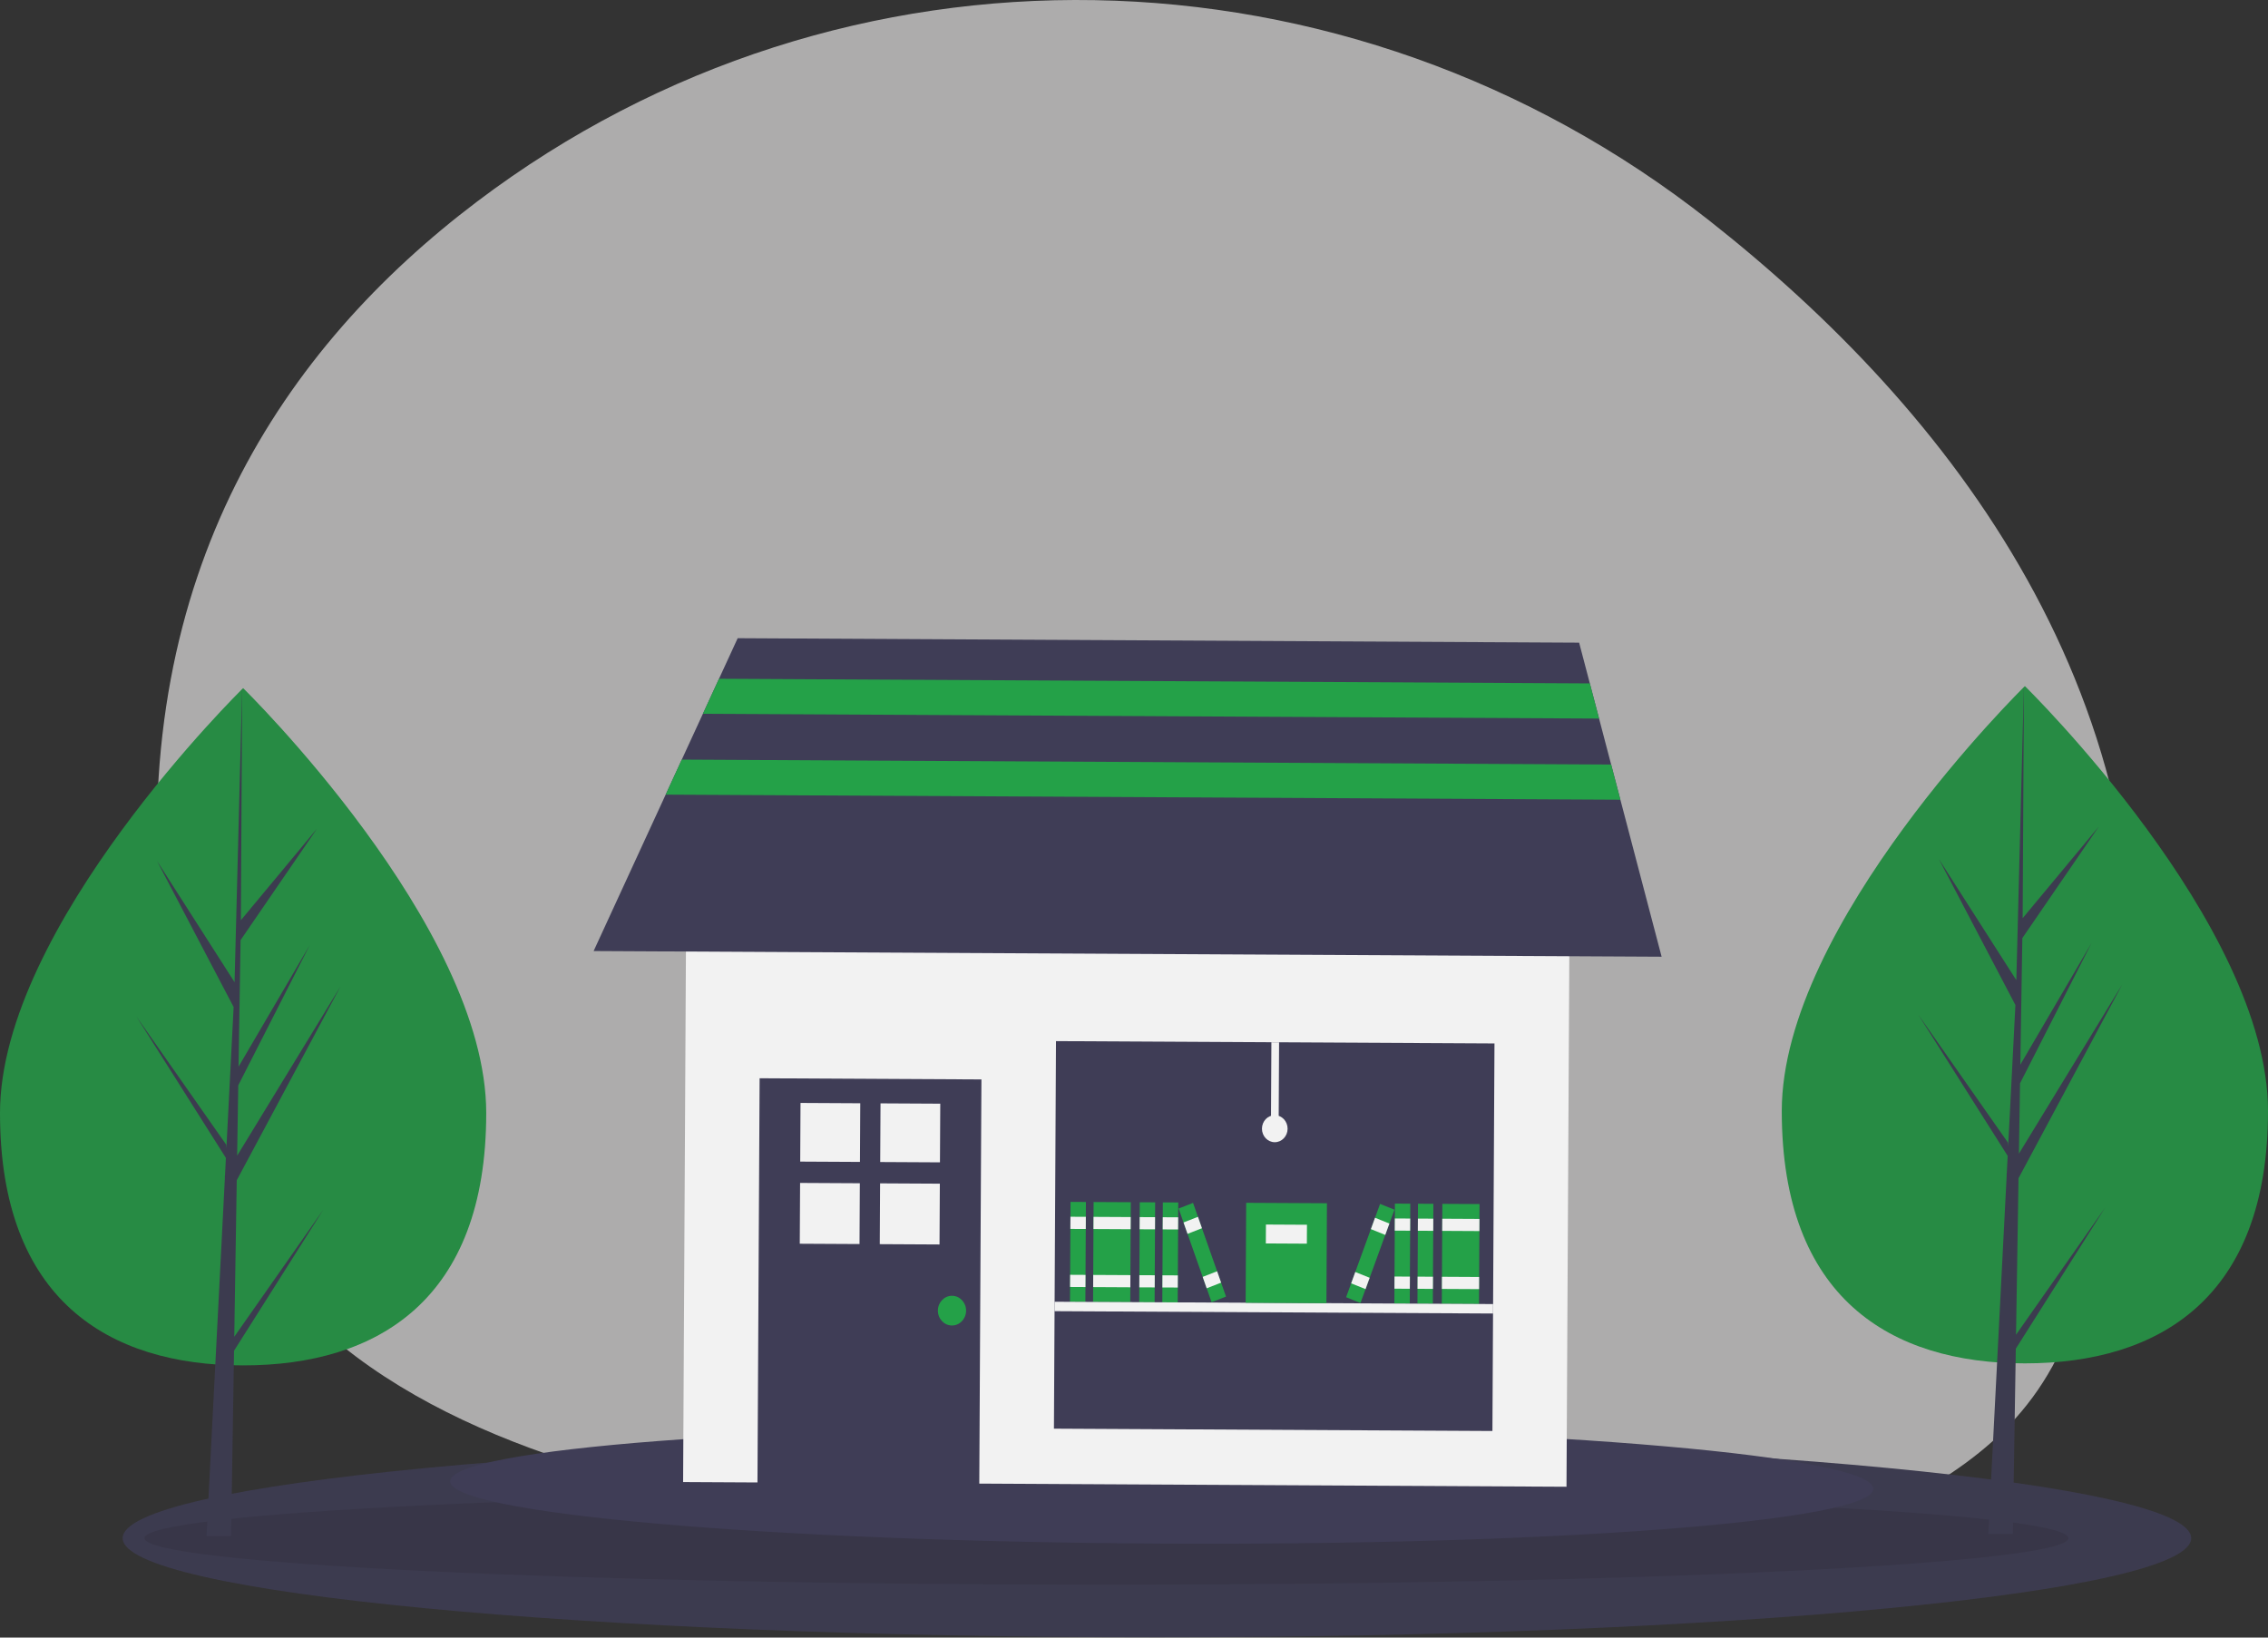 <svg width="414" height="299" viewBox="0 0 414 299" fill="none" xmlns="http://www.w3.org/2000/svg">
<rect x="0" y="0" width="414" height="299" fill="#333333" stroke="none"/>
<g opacity="0.8">
<path d="M311.987 40.255C245.964 -11.742 154.11 -13.866 87.099 36.796C51.675 63.578 24.212 104.552 29.209 166.939C30.975 189.006 35.89 207.109 43.06 221.929C72.104 282.007 191.395 279.694 198.02 279.685C202.312 279.681 206.604 279.779 210.896 279.979C225.93 280.684 240.885 282.616 255.618 285.756C276.623 290.229 303.364 292.477 327.257 284.005C331.316 282.572 335.261 280.819 339.055 278.763C352.185 271.634 366.883 264.821 375.475 247.912C381.933 235.221 386.638 219.309 388.902 199.489C397.142 127.308 355.965 74.89 311.987 40.255Z" fill="#CCCBCB"/>
<path d="M211.185 298.95C315.453 298.95 399.979 290.843 399.979 280.843C399.979 270.843 315.453 262.736 211.185 262.736C106.917 262.736 22.391 270.843 22.391 280.843C22.391 290.843 106.917 298.95 211.185 298.95Z" fill="#3F3D56"/>
<path opacity="0.1" d="M201.962 289.342C298.94 289.342 377.555 285.537 377.555 280.843C377.555 276.149 298.94 272.344 201.962 272.344C104.985 272.344 26.369 276.149 26.369 280.843C26.369 285.537 104.985 289.342 201.962 289.342Z" fill="black"/>
<path d="M414 202.86C414 237.007 394.131 248.93 369.622 248.93C345.113 248.93 325.244 237.007 325.244 202.86C325.244 168.712 369.622 125.271 369.622 125.271C369.622 125.271 414 168.712 414 202.86Z" fill="#24A148"/>
<path d="M368.005 243.707L368.46 215.128L387.375 179.772L368.531 210.645L368.736 197.795L381.771 172.215L368.789 194.395L369.157 171.283L383.116 150.918L369.214 167.649L369.444 125.27L368.001 181.372L368.12 179.057L353.927 156.861L367.892 183.5L366.57 209.312L366.53 208.627L350.169 185.268L366.481 211.047L366.315 214.275L366.286 214.323L366.3 214.588L362.945 280.075H367.427L367.965 246.25L384.237 220.535L368.005 243.707Z" fill="#3F3D56"/>
<path d="M88.756 203.229C88.756 237.377 68.887 249.3 44.378 249.3C19.869 249.3 0 237.377 0 203.229C0 169.082 44.378 125.64 44.378 125.64C44.378 125.64 88.756 169.081 88.756 203.229Z" fill="#24A148"/>
<path d="M42.761 244.076L43.216 215.498L62.131 180.142L43.287 211.015L43.491 198.164L56.527 172.585L43.546 194.764V194.764L43.913 171.653L57.873 151.288L43.971 168.019L44.201 125.64L42.757 181.741L42.876 179.427L28.683 157.231L42.648 183.869L41.326 209.681L41.287 208.996L24.925 185.638L41.237 211.417L41.072 214.644L41.042 214.693L41.055 214.958L37.7 280.444H42.183L42.721 246.619L58.993 220.904L42.761 244.076Z" fill="#3F3D56"/>
</g>
<path d="M212.007 281.836C283.741 282.218 341.918 277.741 341.949 271.837C341.98 265.933 283.854 260.838 212.121 260.457C140.387 260.076 82.21 264.553 82.179 270.456C82.147 276.36 140.274 281.455 212.007 281.836Z" fill="#3F3D56"/>
<path d="M286.581 152.128L125.329 151.271L124.695 270.601L285.947 271.458L286.581 152.128Z" fill="#F2F2F2"/>
<path d="M179.15 197.088L138.661 196.873L138.265 271.331L178.754 271.547L179.15 197.088Z" fill="#3F3D56"/>
<path d="M157.033 201.438L146.126 201.38L146.07 212.09L156.976 212.148L157.033 201.438Z" fill="#F2F2F2"/>
<path d="M171.637 201.515L160.73 201.457L160.673 212.168L171.58 212.226L171.637 201.515Z" fill="#F2F2F2"/>
<path d="M156.955 216.043L146.049 215.985L145.99 227.085L156.896 227.143L156.955 216.043Z" fill="#F2F2F2"/>
<path d="M171.559 216.121L160.652 216.063L160.593 227.163L171.5 227.221L171.559 216.121Z" fill="#F2F2F2"/>
<path d="M173.762 242.015C175.184 242.022 176.343 240.814 176.351 239.317C176.359 237.819 175.212 236.598 173.791 236.591C172.369 236.583 171.21 237.791 171.202 239.289C171.194 240.787 172.34 242.007 173.762 242.015Z" fill="#24A148"/>
<path d="M272.802 190.518L192.761 190.092L192.385 260.852L272.426 261.278L272.802 190.518Z" fill="#3F3D56"/>
<path d="M303.312 174.683L108.359 173.647L121.509 145.086L124.452 138.692L128.303 130.329L131.246 123.934L134.657 116.526L288.256 117.343L290.209 124.779L291.895 131.199L294.099 139.593L295.785 146.013L303.312 174.683Z" fill="#3F3D56"/>
<path d="M198.222 219.462L195.414 219.447L195.317 237.691L198.125 237.706L198.222 219.462Z" fill="#24A148"/>
<path d="M198.208 222.174L195.399 222.159L195.388 224.378L198.196 224.393L198.208 222.174Z" fill="#F2F2F2"/>
<path d="M198.151 232.775L195.343 232.76L195.331 234.979L198.14 234.994L198.151 232.775Z" fill="#F2F2F2"/>
<path d="M206.414 219.505L199.626 219.469L199.53 237.714L206.317 237.75L206.414 219.505Z" fill="#24A148"/>
<path d="M206.399 222.217L199.612 222.181L199.6 224.4L206.387 224.436L206.399 222.217Z" fill="#F2F2F2"/>
<path d="M206.343 232.819L199.556 232.783L199.544 235.002L206.331 235.038L206.343 232.819Z" fill="#F2F2F2"/>
<path d="M210.86 219.529L208.052 219.514L207.955 237.759L210.763 237.774L210.86 219.529Z" fill="#24A148"/>
<path d="M210.846 222.241L208.037 222.226L208.026 224.445L210.834 224.46L210.846 222.241Z" fill="#F2F2F2"/>
<path d="M210.79 232.842L207.981 232.828L207.969 235.047L210.778 235.061L210.79 232.842Z" fill="#F2F2F2"/>
<path d="M215.073 219.551L212.265 219.536L212.168 237.781L214.976 237.796L215.073 219.551Z" fill="#24A148"/>
<path d="M215.059 222.263L212.25 222.248L212.238 224.467L215.047 224.482L215.059 222.263Z" fill="#F2F2F2"/>
<path d="M215.002 232.865L212.194 232.85L212.182 235.069L214.99 235.084L215.002 232.865Z" fill="#F2F2F2"/>
<path d="M217.779 219.63L215.145 220.66L221.163 237.764L223.797 236.735L217.779 219.63Z" fill="#24A148"/>
<path d="M218.674 222.173L216.04 223.202L216.772 225.283L219.405 224.253L218.674 222.173Z" fill="#F2F2F2"/>
<path d="M222.17 232.112L219.537 233.141L220.269 235.222L222.902 234.192L222.17 232.112Z" fill="#F2F2F2"/>
<path d="M270.072 219.843L263.285 219.807L263.188 238.052L269.975 238.088L270.072 219.843Z" fill="#24A148"/>
<path d="M270.057 222.555L263.27 222.519L263.259 224.738L270.046 224.774L270.057 222.555Z" fill="#F2F2F2"/>
<path d="M270.001 233.157L263.214 233.121L263.202 235.34L269.989 235.376L270.001 233.157Z" fill="#F2F2F2"/>
<path d="M261.646 219.799L258.838 219.784L258.741 238.029L261.549 238.043L261.646 219.799Z" fill="#24A148"/>
<path d="M261.632 222.511L258.824 222.496L258.812 224.715L261.62 224.73L261.632 222.511Z" fill="#F2F2F2"/>
<path d="M261.576 233.112L258.767 233.097L258.755 235.316L261.564 235.331L261.576 233.112Z" fill="#F2F2F2"/>
<path d="M257.434 219.776L254.625 219.761L254.528 238.006L257.337 238.021L257.434 219.776Z" fill="#24A148"/>
<path d="M257.419 222.488L254.611 222.473L254.599 224.692L257.408 224.707L257.419 222.488Z" fill="#F2F2F2"/>
<path d="M257.363 233.09L254.555 233.075L254.543 235.294L257.351 235.309L257.363 233.09Z" fill="#F2F2F2"/>
<path d="M251.919 219.812L245.719 236.851L248.342 237.909L254.541 220.869L251.919 219.812Z" fill="#24A148"/>
<path d="M250.997 222.344L250.243 224.417L252.866 225.474L253.62 223.402L250.997 222.344Z" fill="#F2F2F2"/>
<path d="M247.395 232.246L246.641 234.318L249.263 235.376L250.017 233.303L247.395 232.246Z" fill="#F2F2F2"/>
<path d="M272.549 238.102L192.508 237.677L192.499 239.402L272.54 239.828L272.549 238.102Z" fill="#F2F2F2"/>
<path d="M242.221 219.695L227.477 219.617L227.38 237.862L242.124 237.94L242.221 219.695Z" fill="#24A148"/>
<path d="M238.573 223.621L231.084 223.581L231.065 227.033L238.554 227.073L238.573 223.621Z" fill="#F2F2F2"/>
<path d="M233.484 190.309L232.08 190.301L231.996 206.08L233.4 206.088L233.484 190.309Z" fill="#F2F2F2"/>
<path d="M232.685 208.55C233.977 208.557 235.031 207.458 235.038 206.097C235.045 204.735 234.003 203.626 232.711 203.619C231.418 203.612 230.365 204.71 230.357 206.072C230.35 207.433 231.392 208.543 232.685 208.55Z" fill="#F2F2F2"/>
<path d="M291.895 131.199L128.303 130.329L131.246 123.934L290.209 124.779L291.895 131.199Z" fill="#24A148"/>
<path d="M295.785 146.013L121.509 145.086L124.452 138.692L294.099 139.593L295.785 146.013Z" fill="#24A148"/>
</svg>
